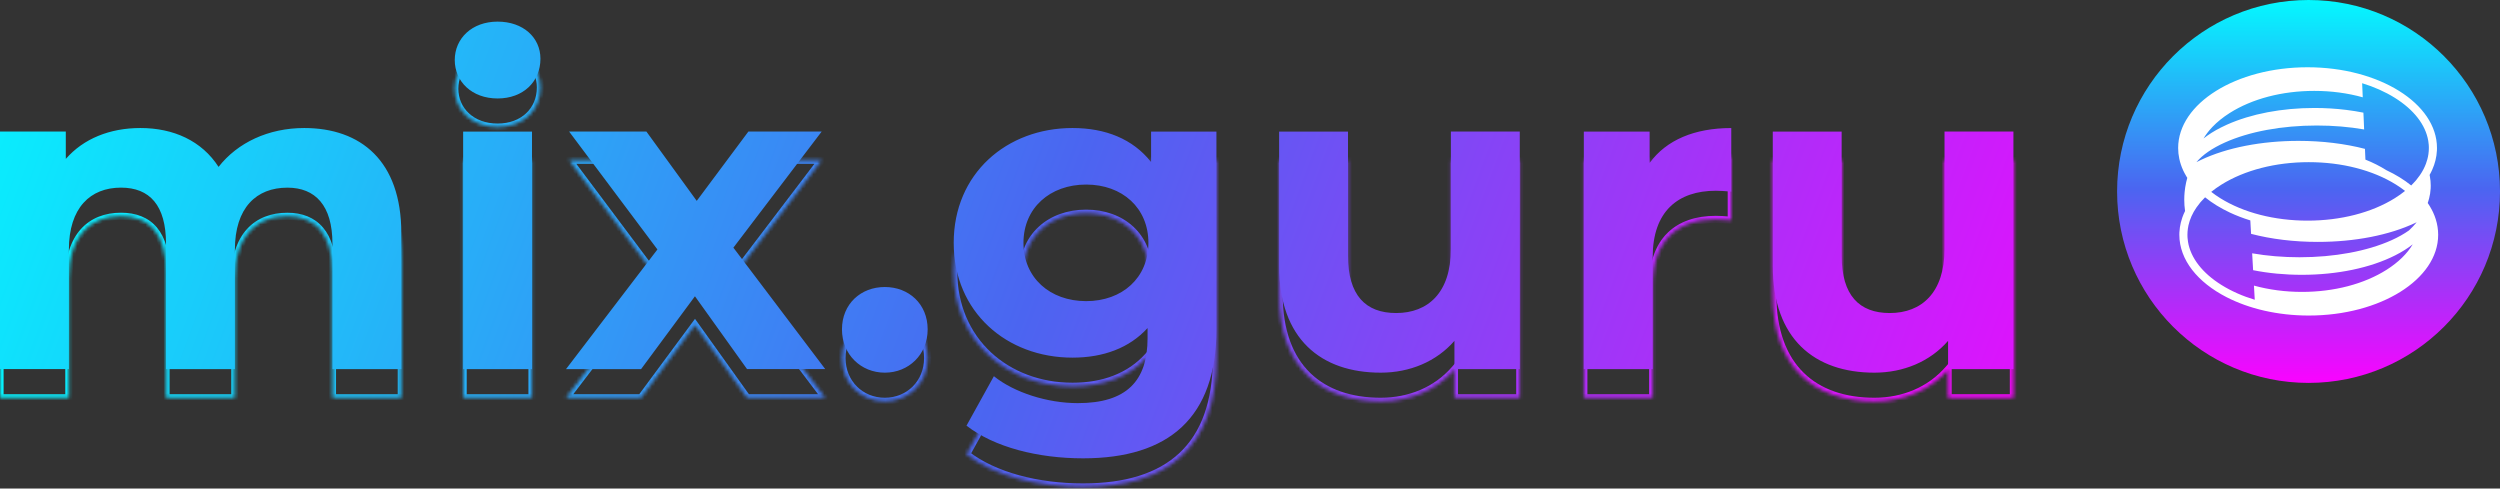 <svg width="696" height="136" viewBox="0 0 696 136" fill="none" xmlns="http://www.w3.org/2000/svg">
<rect x="0" y="0" width="696" height="136" fill="#333333" stroke="none"/>
<mask id="path-1-inside-1_511_678" fill="white">
<path fill-rule="evenodd" clip-rule="evenodd" d="M138.531 14C131.397 14 126.604 18.667 126.604 24.694C126.604 30.721 131.397 35.395 138.531 35.395C145.665 35.395 150.459 30.721 150.459 24.33C150.459 18.429 145.658 14 138.531 14ZM148.11 44.611H128.937V110.744H148.11V44.611ZM111.726 110.752V72.888C111.726 52.726 100.415 43.63 84.697 43.623C74.739 43.623 66.133 47.68 60.849 54.443C56.175 47.19 48.312 43.623 39.09 43.623C30.61 43.623 23.238 46.573 18.319 52.228V44.603H0V110.737H19.173V77.547C19.173 65.746 25.2 60.217 33.68 60.217C41.669 60.217 46.217 65.137 46.217 75.831V110.744H65.39V77.555C65.39 65.754 71.41 60.225 80.015 60.225C87.759 60.225 92.552 65.144 92.552 75.838V110.752H111.726ZM207.98 110.743L193.473 90.463L178.477 110.743H157.579L183.025 77.428L158.441 44.603H179.955L193.971 63.903L208.351 44.603H228.758L204.175 76.93L229.747 110.736H207.98V110.743ZM246.332 87.884C239.688 87.884 234.404 92.559 234.404 99.686C234.404 106.686 239.696 111.732 246.332 111.732C252.976 111.732 258.26 106.694 258.26 99.686C258.26 92.559 252.968 87.884 246.332 87.884ZM338.654 44.611V99.686C338.654 124.27 325.381 135.58 301.526 135.58C288.989 135.58 276.816 132.504 269.072 126.484L276.697 112.714C282.353 117.262 291.575 120.212 300.054 120.212C313.58 120.212 319.48 114.066 319.48 102.138V99.314C314.442 104.844 307.189 107.549 298.583 107.549C280.264 107.549 265.513 94.885 265.513 75.586C265.513 56.286 280.264 43.623 298.583 43.623C307.806 43.623 315.423 46.699 320.461 53.09V44.611H338.654ZM319.718 75.593C319.718 65.88 312.465 59.362 302.388 59.362C292.311 59.362 284.931 65.88 284.931 75.593C284.931 85.306 292.303 91.816 302.388 91.816C312.465 91.816 319.718 85.299 319.718 75.593ZM423.106 110.743V44.61V44.603H403.925V77.302C403.925 89.474 397.534 95.13 388.683 95.13C380.203 95.13 375.284 90.218 375.284 79.152V44.61H356.11V81.983C356.11 102.39 367.793 111.732 384.387 111.732C392.495 111.732 399.875 108.655 404.913 102.881V110.743H423.106ZM481.988 43.629V61.331C481.765 61.314 481.548 61.296 481.337 61.279C480.042 61.174 478.957 61.086 477.685 61.086C467.11 61.086 460.11 66.86 460.11 79.524V110.751H440.937V44.618H459.255V53.342C463.915 46.944 471.785 43.629 481.988 43.629ZM560.536 110.743V44.61V44.603H541.355V77.302C541.355 89.474 534.964 95.13 526.114 95.13C517.634 95.13 512.714 90.218 512.714 79.152V44.61H493.541V81.983C493.541 102.39 505.223 111.732 521.818 111.732C529.926 111.732 537.305 108.655 542.344 102.881V110.743H560.536Z"/>
</mask>
<path d="M128.937 44.611V43.611H127.937V44.611H128.937ZM148.11 44.611H149.11V43.611H148.11V44.611ZM128.937 110.744H127.937V111.744H128.937V110.744ZM148.11 110.744V111.744H149.11V110.744H148.11ZM111.726 110.752V111.752H112.726V110.752H111.726ZM84.697 43.623L84.698 42.623H84.697V43.623ZM60.849 54.443L60.009 54.985L60.771 56.167L61.637 55.059L60.849 54.443ZM18.319 52.228H17.319V54.901L19.073 52.885L18.319 52.228ZM18.319 44.603H19.319V43.603H18.319V44.603ZM0 44.603V43.603H-1V44.603H0ZM0 110.737H-1V111.737H0V110.737ZM19.173 110.737V111.737H20.173V110.737H19.173ZM46.217 110.744H45.217V111.744H46.217V110.744ZM65.39 110.744V111.744H66.39V110.744H65.39ZM92.552 110.752H91.552V111.752H92.552V110.752ZM193.473 90.463L194.287 89.881L193.487 88.763L192.669 89.868L193.473 90.463ZM207.98 110.743L207.166 111.325L208.98 113.86V110.743H207.98ZM178.477 110.743V111.743H178.981L179.281 111.338L178.477 110.743ZM157.579 110.743L156.784 110.136L155.557 111.743H157.579V110.743ZM183.025 77.428L183.819 78.035L184.278 77.434L183.825 76.828L183.025 77.428ZM158.441 44.603V43.603H156.443L157.641 45.202L158.441 44.603ZM179.955 44.603L180.765 44.015L180.465 43.603H179.955V44.603ZM193.971 63.903L193.162 64.49L193.961 65.59L194.773 64.5L193.971 63.903ZM208.351 44.603V43.603H207.849L207.549 44.005L208.351 44.603ZM228.758 44.603L229.554 45.208L230.775 43.603H228.758V44.603ZM204.175 76.93L203.379 76.325L202.92 76.928L203.377 77.533L204.175 76.93ZM229.747 110.736V111.736H231.757L230.544 110.133L229.747 110.736ZM207.98 110.736V109.736H206.98V110.736H207.98ZM338.654 44.611H339.654V43.611H338.654V44.611ZM269.072 126.484L268.198 126L267.783 126.748L268.459 127.274L269.072 126.484ZM276.697 112.714L277.324 111.934L276.398 111.19L275.822 112.229L276.697 112.714ZM319.48 99.314H320.48V96.733L318.741 98.641L319.48 99.314ZM320.461 53.09L319.676 53.709L321.461 55.974V53.09H320.461ZM320.461 44.611V43.611H319.461V44.611H320.461ZM423.106 110.743V111.743H424.106V110.743H423.106ZM423.106 44.603H424.106V43.603H423.106V44.603ZM403.925 44.603V43.603H402.925V44.603H403.925ZM375.284 44.61H376.284V43.61H375.284V44.61ZM356.11 44.61V43.61H355.11V44.61H356.11ZM404.913 102.881H405.913V100.214L404.16 102.223L404.913 102.881ZM404.913 110.743H403.913V111.743H404.913V110.743ZM481.988 61.331L481.909 62.328L482.988 62.413V61.331H481.988ZM481.988 43.629H482.988V42.629H481.988V43.629ZM481.337 61.279L481.418 60.282L481.337 61.279ZM460.11 110.751V111.751H461.11V110.751H460.11ZM440.937 110.751H439.937V111.751H440.937V110.751ZM440.937 44.618V43.618H439.937V44.618H440.937ZM459.255 44.618H460.255V43.618H459.255V44.618ZM459.255 53.342H458.255V56.414L460.064 53.931L459.255 53.342ZM560.536 110.743V111.743H561.536V110.743H560.536ZM560.536 44.603H561.536V43.603H560.536V44.603ZM541.355 44.603V43.603H540.355V44.603H541.355ZM512.714 44.61H513.714V43.61H512.714V44.61ZM493.541 44.61V43.61H492.541V44.61H493.541ZM542.344 102.881H543.344V100.214L541.59 102.223L542.344 102.881ZM542.344 110.743H541.344V111.743H542.344V110.743ZM127.604 24.694C127.604 19.297 131.868 15 138.531 15V13C130.926 13 125.604 18.037 125.604 24.694H127.604ZM138.531 34.395C131.869 34.395 127.604 30.091 127.604 24.694H125.604C125.604 31.351 130.925 36.395 138.531 36.395V34.395ZM149.459 24.33C149.459 27.265 148.363 29.763 146.485 31.531C144.603 33.302 141.877 34.395 138.531 34.395V36.395C142.319 36.395 145.557 35.151 147.856 32.987C150.158 30.82 151.459 27.785 151.459 24.33H149.459ZM138.531 15C145.227 15 149.459 19.096 149.459 24.33H151.459C151.459 17.763 146.089 13 138.531 13V15ZM128.937 45.611H148.11V43.611H128.937V45.611ZM129.937 110.744V44.611H127.937V110.744H129.937ZM148.11 109.744H128.937V111.744H148.11V109.744ZM147.11 44.611V110.744H149.11V44.611H147.11ZM110.726 72.888V110.752H112.726V72.888H110.726ZM84.697 44.623C92.367 44.626 98.841 46.844 103.398 51.404C107.953 55.962 110.726 62.992 110.726 72.888H112.726C112.726 62.622 109.843 55.023 104.813 49.99C99.785 44.96 92.746 42.626 84.698 42.623L84.697 44.623ZM61.637 55.059C66.71 48.566 75.01 44.623 84.697 44.623V42.623C74.468 42.623 65.556 46.795 60.061 53.827L61.637 55.059ZM39.09 44.623C48.047 44.623 55.556 48.075 60.009 54.985L61.69 53.901C56.794 46.305 48.578 42.623 39.09 42.623V44.623ZM19.073 52.885C23.768 47.488 30.842 44.623 39.09 44.623V42.623C30.379 42.623 22.709 45.658 17.564 51.572L19.073 52.885ZM17.319 44.603V52.228H19.319V44.603H17.319ZM0 45.603H18.319V43.603H0V45.603ZM1 110.737V44.603H-1V110.737H1ZM19.173 109.737H0V111.737H19.173V109.737ZM18.173 77.547V110.737H20.173V77.547H18.173ZM33.68 59.217C29.216 59.217 25.296 60.679 22.503 63.789C19.722 66.885 18.173 71.486 18.173 77.547H20.173C20.173 71.808 21.638 67.744 23.991 65.125C26.331 62.519 29.664 61.217 33.68 61.217V59.217ZM47.217 75.831C47.217 70.365 46.058 66.192 43.713 63.374C41.34 60.522 37.888 59.217 33.68 59.217V61.217C37.46 61.217 40.277 62.372 42.175 64.653C44.102 66.969 45.217 70.603 45.217 75.831H47.217ZM47.217 110.744V75.831H45.217V110.744H47.217ZM65.39 109.744H46.217V111.744H65.39V109.744ZM64.39 77.555V110.744H66.39V77.555H64.39ZM80.015 59.225C75.492 59.225 71.542 60.684 68.734 63.794C65.936 66.891 64.39 71.494 64.39 77.555H66.39C66.39 71.815 67.853 67.752 70.218 65.135C72.57 62.529 75.933 61.225 80.015 61.225V59.225ZM93.552 75.838C93.552 70.361 92.327 66.19 89.952 63.376C87.553 60.534 84.109 59.225 80.015 59.225V61.225C83.665 61.225 86.49 62.375 88.424 64.666C90.381 66.986 91.552 70.622 91.552 75.838H93.552ZM93.552 110.752V75.838H91.552V110.752H93.552ZM111.726 109.752H92.552V111.752H111.726V109.752ZM192.66 91.045L207.166 111.325L208.793 110.162L194.287 89.881L192.66 91.045ZM179.281 111.338L194.277 91.057L192.669 89.868L177.673 110.149L179.281 111.338ZM157.579 111.743H178.477V109.743H157.579V111.743ZM182.23 76.821L156.784 110.136L158.374 111.35L183.819 78.035L182.23 76.821ZM157.641 45.202L182.224 78.027L183.825 76.828L159.242 44.003L157.641 45.202ZM179.955 43.603H158.441V45.603H179.955V43.603ZM194.78 63.315L180.765 44.015L179.146 45.19L193.162 64.49L194.78 63.315ZM207.549 44.005L193.169 63.305L194.773 64.5L209.153 45.2L207.549 44.005ZM228.758 43.603H208.351V45.603H228.758V43.603ZM204.971 77.535L229.554 45.208L227.962 43.998L203.379 76.325L204.971 77.535ZM230.544 110.133L204.972 76.327L203.377 77.533L228.949 111.339L230.544 110.133ZM207.98 111.736H229.747V109.736H207.98V111.736ZM208.98 110.743V110.736H206.98V110.743H208.98ZM235.404 99.686C235.404 93.152 240.199 88.884 246.332 88.884V86.884C239.177 86.884 233.404 91.966 233.404 99.686H235.404ZM246.332 110.732C240.241 110.732 235.404 106.127 235.404 99.686H233.404C233.404 107.245 239.15 112.732 246.332 112.732V110.732ZM257.26 99.686C257.26 106.134 252.43 110.732 246.332 110.732V112.732C253.521 112.732 259.26 107.253 259.26 99.686H257.26ZM246.332 88.884C252.458 88.884 257.26 93.152 257.26 99.686H259.26C259.26 91.965 253.479 86.884 246.332 86.884V88.884ZM339.654 99.686V44.611H337.654V99.686H339.654ZM301.526 136.58C313.595 136.58 323.165 133.72 329.719 127.582C336.285 121.432 339.654 112.152 339.654 99.686H337.654C337.654 111.803 334.386 120.471 328.352 126.122C322.306 131.785 313.312 134.58 301.526 134.58V136.58ZM268.459 127.274C276.442 133.48 288.865 136.58 301.526 136.58V134.58C289.112 134.58 277.19 131.528 269.686 125.695L268.459 127.274ZM275.822 112.229L268.198 126L269.947 126.969L277.572 113.198L275.822 112.229ZM300.054 119.212C291.761 119.212 282.772 116.315 277.324 111.934L276.07 113.493C281.933 118.208 291.389 121.212 300.054 121.212V119.212ZM318.48 102.138C318.48 107.951 317.044 112.157 314.148 114.925C311.244 117.703 306.687 119.212 300.054 119.212V121.212C306.948 121.212 312.104 119.648 315.531 116.371C318.967 113.085 320.48 108.254 320.48 102.138H318.48ZM318.48 99.314V102.138H320.48V99.314H318.48ZM298.583 108.549C307.401 108.549 314.949 105.771 320.22 99.988L318.741 98.641C313.934 103.916 306.977 106.549 298.583 106.549V108.549ZM264.513 75.586C264.513 95.502 279.778 108.549 298.583 108.549V106.549C280.75 106.549 266.513 94.269 266.513 75.586H264.513ZM298.583 42.623C279.778 42.623 264.513 55.67 264.513 75.586H266.513C266.513 56.902 280.75 44.623 298.583 44.623V42.623ZM321.247 52.471C315.975 45.785 308.035 42.623 298.583 42.623V44.623C307.576 44.623 314.87 47.614 319.676 53.709L321.247 52.471ZM319.461 44.611V53.09H321.461V44.611H319.461ZM338.654 43.611H320.461V45.611H338.654V43.611ZM302.388 60.362C307.211 60.362 311.29 61.92 314.153 64.569C317.009 67.213 318.718 70.998 318.718 75.593H320.718C320.718 70.475 318.801 66.145 315.511 63.101C312.229 60.064 307.642 58.362 302.388 58.362V60.362ZM285.931 75.593C285.931 71.004 287.668 67.218 290.556 64.573C293.452 61.92 297.564 60.362 302.388 60.362V58.362C297.134 58.362 292.518 60.063 289.205 63.098C285.885 66.139 283.931 70.469 283.931 75.593H285.931ZM302.388 90.816C297.56 90.816 293.448 89.26 290.553 86.609C287.666 83.966 285.931 80.182 285.931 75.593H283.931C283.931 80.717 285.882 85.045 289.203 88.085C292.515 91.117 297.131 92.816 302.388 92.816V90.816ZM318.718 75.593C318.718 80.184 317.009 83.968 314.153 86.61C311.29 89.259 307.211 90.816 302.388 90.816V92.816C307.642 92.816 312.229 91.115 315.511 88.078C318.801 85.035 320.718 80.708 320.718 75.593H318.718ZM422.106 44.61V110.743H424.106V44.61H422.106ZM422.106 44.603V44.61H424.106V44.603H422.106ZM403.925 45.603H423.106V43.603H403.925V45.603ZM404.925 77.302V44.603H402.925V77.302H404.925ZM388.683 96.13C393.326 96.13 397.427 94.641 400.358 91.458C403.282 88.285 404.925 83.556 404.925 77.302H402.925C402.925 83.22 401.372 87.405 398.887 90.103C396.411 92.791 392.891 94.13 388.683 94.13V96.13ZM374.284 79.152C374.284 84.812 375.539 89.085 378.052 91.95C380.585 94.839 384.248 96.13 388.683 96.13V94.13C384.638 94.13 381.602 92.965 379.555 90.631C377.488 88.273 376.284 84.557 376.284 79.152H374.284ZM374.284 44.61V79.152H376.284V44.61H374.284ZM356.11 45.61H375.284V43.61H356.11V45.61ZM357.11 81.983V44.61H355.11V81.983H357.11ZM384.387 110.732C376.272 110.732 369.483 108.45 364.725 103.795C359.972 99.146 357.11 91.996 357.11 81.983H355.11C355.11 92.377 358.09 100.102 363.327 105.225C368.558 110.343 375.908 112.732 384.387 112.732V110.732ZM404.16 102.223C399.332 107.756 392.24 110.732 384.387 110.732V112.732C392.75 112.732 400.417 109.555 405.667 103.538L404.16 102.223ZM405.913 110.743V102.881H403.913V110.743H405.913ZM423.106 109.743H404.913V111.743H423.106V109.743ZM482.988 61.331V43.629H480.988V61.331H482.988ZM481.256 62.276C481.467 62.293 481.685 62.31 481.909 62.328L482.067 60.334C481.845 60.317 481.629 60.299 481.418 60.282L481.256 62.276ZM477.685 62.086C478.911 62.086 479.957 62.17 481.256 62.276L481.418 60.282C480.127 60.178 479.003 60.086 477.685 60.086V62.086ZM461.11 79.524C461.11 73.373 462.807 69.054 465.634 66.269C468.464 63.48 472.573 62.086 477.685 62.086V60.086C472.223 60.086 467.544 61.58 464.23 64.844C460.913 68.112 459.11 73.011 459.11 79.524H461.11ZM461.11 110.751V79.524H459.11V110.751H461.11ZM440.937 111.751H460.11V109.751H440.937V111.751ZM439.937 44.618V110.751H441.937V44.618H439.937ZM459.255 43.618H440.937V45.618H459.255V43.618ZM460.255 53.342V44.618H458.255V53.342H460.255ZM481.988 42.629C471.574 42.629 463.351 46.02 458.447 52.754L460.064 53.931C464.479 47.868 471.996 44.629 481.988 44.629V42.629ZM559.536 44.61V110.743H561.536V44.61H559.536ZM559.536 44.603V44.61H561.536V44.603H559.536ZM541.355 45.603H560.536V43.603H541.355V45.603ZM542.355 77.302V44.603H540.355V77.302H542.355ZM526.114 96.13C530.756 96.13 534.857 94.641 537.789 91.458C540.712 88.285 542.355 83.556 542.355 77.302H540.355C540.355 83.22 538.803 87.405 536.318 90.103C533.842 92.791 530.322 94.13 526.114 94.13V96.13ZM511.714 79.152C511.714 84.812 512.97 89.085 515.482 91.95C518.016 94.839 521.679 96.13 526.114 96.13V94.13C522.069 94.13 519.032 92.965 516.986 90.631C514.919 88.273 513.714 84.557 513.714 79.152H511.714ZM511.714 44.61V79.152H513.714V44.61H511.714ZM493.541 45.61H512.714V43.61H493.541V45.61ZM494.541 81.983V44.61H492.541V81.983H494.541ZM521.818 110.732C513.703 110.732 506.914 108.45 502.156 103.795C497.403 99.146 494.541 91.996 494.541 81.983H492.541C492.541 92.377 495.52 100.102 500.757 105.225C505.989 110.343 513.339 112.732 521.818 112.732V110.732ZM541.59 102.223C536.763 107.756 529.671 110.732 521.818 110.732V112.732C530.181 112.732 537.848 109.555 543.097 103.538L541.59 102.223ZM543.344 110.743V102.881H541.344V110.743H543.344ZM560.536 109.743H542.344V111.743H560.536V109.743Z" fill="url(#paint0_linear_511_678)" mask="url(#path-1-inside-1_511_678)"/>
<path fill-rule="evenodd" clip-rule="evenodd" d="M138.531 6.019C131.397 6.019 126.604 10.686 126.604 16.713C126.604 22.74 131.397 27.414 138.531 27.414C145.665 27.414 150.459 22.74 150.459 16.349C150.459 10.448 145.658 6.019 138.531 6.019ZM148.11 36.629H128.937V102.763H148.11V36.629ZM111.726 102.77V64.907C111.726 44.745 100.415 35.649 84.697 35.641C74.739 35.641 66.133 39.699 60.849 46.462C56.175 39.209 48.312 35.641 39.09 35.641C30.61 35.641 23.238 38.592 18.319 44.247V36.622H0V102.756H19.173V69.566C19.173 57.765 25.2 52.236 33.68 52.236C41.669 52.236 46.217 57.156 46.217 67.85V102.763H65.39V69.574C65.39 57.773 71.41 52.243 80.015 52.243C87.759 52.243 92.552 57.163 92.552 67.857V102.77H111.726ZM207.98 102.762L193.473 82.482L178.477 102.762H157.579L183.025 69.447L158.441 36.622H179.955L193.971 55.921L208.351 36.622H228.758L204.175 68.949L229.747 102.755H207.98V102.762ZM246.332 79.903C239.688 79.903 234.404 84.578 234.404 91.704C234.404 98.705 239.696 103.751 246.332 103.751C252.976 103.751 258.26 98.712 258.26 91.704C258.26 84.578 252.968 79.903 246.332 79.903ZM338.654 36.63V91.705C338.654 116.288 325.381 127.599 301.526 127.599C288.989 127.599 276.816 124.523 269.072 118.503L276.697 104.732C282.353 109.28 291.575 112.231 300.054 112.231C313.58 112.231 319.48 106.085 319.48 94.157V91.333C314.442 96.862 307.189 99.567 298.583 99.567C280.264 99.567 265.513 86.904 265.513 67.604C265.513 48.305 280.264 35.641 298.583 35.641C307.806 35.641 315.423 38.718 320.461 45.109V36.63H338.654ZM319.718 67.612C319.718 57.899 312.465 51.381 302.388 51.381C292.311 51.381 284.931 57.899 284.931 67.612C284.931 77.325 292.303 83.835 302.388 83.835C312.465 83.835 319.718 77.317 319.718 67.612ZM423.106 102.762V36.629V36.622H403.925V69.32C403.925 81.493 397.534 87.149 388.683 87.149C380.203 87.149 375.284 82.236 375.284 71.171V36.629H356.11V74.002C356.11 94.409 367.793 103.751 384.387 103.751C392.495 103.751 399.875 100.674 404.913 94.9V102.762H423.106ZM481.988 35.648V53.35C481.881 53.342 481.775 53.333 481.67 53.325L481.337 53.298C480.042 53.193 478.957 53.105 477.685 53.105C467.11 53.105 460.11 58.879 460.11 71.543V102.77H440.937V36.637H459.255V45.361C463.915 38.963 471.785 35.648 481.988 35.648ZM560.536 102.762V36.629V36.622H541.355V69.32C541.355 81.493 534.964 87.149 526.114 87.149C517.634 87.149 512.714 82.236 512.714 71.171V36.629H493.541V74.002C493.541 94.409 505.223 103.751 521.818 103.751C529.926 103.751 537.305 100.674 542.344 94.9V102.762H560.536Z" fill="url(#paint1_linear_511_678)"/>
<path d="M642.699 106.601C672.136 106.601 696 82.738 696 53.301C696 23.863 672.136 0 642.699 0C613.262 0 589.398 23.863 589.398 53.301C589.398 82.738 613.262 106.601 642.699 106.601Z" fill="url(#paint2_linear_511_678)"/>
<path d="M678.115 61.033C677.917 60.396 677.672 59.768 677.388 59.155C677.36 59.088 677.324 59.02 677.293 58.953C677.206 58.772 677.115 58.59 677.02 58.408C676.838 58.06 676.644 57.716 676.439 57.38C676.261 57.091 676.075 56.803 675.877 56.514C675.913 56.411 675.949 56.309 675.984 56.206C676.083 55.898 676.178 55.585 676.257 55.273C676.494 54.368 676.64 53.443 676.692 52.502C676.708 52.229 676.715 51.956 676.715 51.679C676.715 50.806 676.636 49.948 676.482 49.102C676.459 48.968 676.431 48.833 676.403 48.699C676.538 48.458 676.668 48.217 676.791 47.971C676.921 47.715 677.044 47.453 677.158 47.193C677.53 46.358 677.822 45.505 678.036 44.635C678.253 43.749 678.388 42.844 678.435 41.927C678.435 41.88 678.439 41.832 678.443 41.785C678.451 41.591 678.455 41.401 678.455 41.208C678.455 28.791 662.326 18.726 642.426 18.726C622.525 18.726 606.396 28.791 606.396 41.208C606.396 42.216 606.503 43.212 606.713 44.188C606.946 45.295 607.31 46.374 607.792 47.422C607.824 47.489 607.855 47.556 607.887 47.623C607.974 47.805 608.065 47.991 608.16 48.169C608.341 48.517 608.535 48.861 608.741 49.197C608.808 49.304 608.871 49.41 608.942 49.513C608.836 49.881 608.745 50.252 608.658 50.624C608.634 50.719 608.614 50.818 608.594 50.913C608.413 51.751 608.282 52.605 608.199 53.466C608.132 54.166 608.096 54.874 608.096 55.589C608.096 56.657 608.171 57.708 608.322 58.744C608.029 59.329 607.78 59.926 607.567 60.531C607.405 60.993 607.266 61.46 607.148 61.934C606.93 62.819 606.796 63.725 606.748 64.646C606.748 64.693 606.744 64.741 606.74 64.788C606.733 64.982 606.729 65.176 606.729 65.369C606.729 72.359 611.844 78.609 619.869 82.732H619.873C626.095 85.93 634.065 87.847 642.758 87.847C662.658 87.847 678.787 77.782 678.787 65.365C678.783 63.883 678.554 62.432 678.115 61.033ZM627.111 72.505L627.119 72.631L627.265 75.221C631.519 76.067 636.101 76.509 640.825 76.509C650.696 76.509 659.942 74.576 666.86 71.07C668.718 70.129 670.339 69.105 671.711 68.018C670.157 70.615 667.706 73.023 664.453 75.09C658.191 79.071 649.818 81.265 640.88 81.265C636.192 81.265 631.657 80.66 627.502 79.51L627.558 80.534L627.724 83.455C624.328 82.431 621.205 81.052 618.469 79.344C613.137 76.019 609.895 71.821 609.148 67.358C609.089 67.002 609.045 66.646 609.017 66.29C609.01 66.156 609.002 66.018 608.994 65.883C608.986 65.709 608.982 65.535 608.982 65.361C608.982 64.8 609.021 64.243 609.1 63.689C609.144 63.373 609.199 63.061 609.266 62.752C609.27 62.736 609.274 62.717 609.278 62.697C609.658 61.009 610.397 59.361 611.476 57.791C611.785 57.34 612.121 56.898 612.488 56.459C612.559 56.372 612.635 56.285 612.71 56.194C613.077 55.767 613.473 55.348 613.896 54.933C615.88 56.534 618.201 57.961 620.794 59.179C622.569 60.009 624.478 60.744 626.49 61.365L626.53 62.08L626.581 63.017L626.601 63.361L626.7 65.104C632.31 66.571 638.658 67.346 645.276 67.346C655.582 67.346 665.235 65.46 672.458 62.033C672.576 61.977 672.695 61.918 672.81 61.863C672.165 62.654 671.45 63.416 670.663 64.148C669.291 65.124 667.655 66.045 665.769 66.891C658.974 69.939 649.889 71.619 640.192 71.619C635.599 71.619 631.143 71.244 627.004 70.52L627.111 72.505ZM618.137 55.182C617.232 54.617 616.386 54.028 615.607 53.415C616.481 52.707 617.438 52.031 618.469 51.387C624.921 47.363 633.547 45.145 642.754 45.145C651.961 45.145 660.587 47.363 667.038 51.387C667.943 51.952 668.789 52.541 669.568 53.154C668.694 53.862 667.738 54.538 666.706 55.182C660.254 59.206 651.629 61.424 642.422 61.424C633.215 61.424 624.589 59.206 618.137 55.182ZM675.379 45.588C674.972 46.679 674.407 47.742 673.699 48.774C673.391 49.224 673.051 49.671 672.687 50.11C672.616 50.197 672.541 50.284 672.466 50.371C672.098 50.798 671.703 51.217 671.28 51.632C669.299 50.035 666.979 48.604 664.389 47.39C664.389 47.39 664.386 47.386 664.382 47.386C662.591 46.256 660.63 45.271 658.535 44.437L658.495 43.52L658.479 43.18L658.404 41.445C652.815 39.994 646.49 39.219 639.9 39.219C629.594 39.219 619.94 41.109 612.718 44.532C612.303 44.73 611.899 44.931 611.508 45.133C611.5 45.137 611.496 45.141 611.492 45.141C611.496 45.133 611.504 45.129 611.508 45.121C613.192 43.121 615.86 41.267 619.406 39.674C626.202 36.622 635.286 34.942 644.987 34.942C649.581 34.942 654.032 35.317 658.175 36.041L658.088 33.942L658.001 31.957L657.973 31.364C656.44 31.056 654.858 30.803 653.249 30.601C650.375 30.245 647.395 30.06 644.351 30.06C635.251 30.06 626.684 31.7 619.98 34.705H619.976C619.406 34.958 618.853 35.222 618.311 35.499C616.453 36.44 614.833 37.464 613.465 38.547C614.129 37.436 614.959 36.361 615.943 35.333C617.26 33.953 618.857 32.661 620.719 31.479C626.981 27.498 635.353 25.304 644.292 25.304C649.027 25.304 653.601 25.921 657.788 27.091L657.622 23.165C660.946 24.181 664.014 25.545 666.702 27.221C672.035 30.55 675.277 34.744 676.028 39.207C676.087 39.563 676.13 39.915 676.158 40.275C676.166 40.413 676.174 40.547 676.182 40.686C676.19 40.86 676.194 41.034 676.194 41.204C676.194 41.765 676.154 42.322 676.075 42.876C676.008 43.362 675.909 43.844 675.783 44.319C675.672 44.742 675.537 45.165 675.379 45.588Z" fill="white"/>
<defs>
<linearGradient id="paint0_linear_511_678" x1="0" y1="14" x2="561" y2="115.5" gradientUnits="userSpaceOnUse">
<stop stop-color="#02FCFF"/>
<stop offset="0.5" stop-color="#4B65F1"/>
<stop offset="1" stop-color="#FA03FF"/>
</linearGradient>
<linearGradient id="paint1_linear_511_678" x1="-3.52482e-06" y1="-58" x2="595.5" y2="163.5" gradientUnits="userSpaceOnUse">
<stop stop-color="#02FCFF"/>
<stop offset="0.5" stop-color="#4B65F1"/>
<stop offset="1" stop-color="#FA03FF"/>
</linearGradient>
<linearGradient id="paint2_linear_511_678" x1="642.701" y1="-1.177" x2="642.701" y2="106.44" gradientUnits="userSpaceOnUse">
<stop stop-color="#02FCFF"/>
<stop offset="0.5" stop-color="#4B65F1"/>
<stop offset="1" stop-color="#FA03FF"/>
</linearGradient>
</defs>
</svg>
